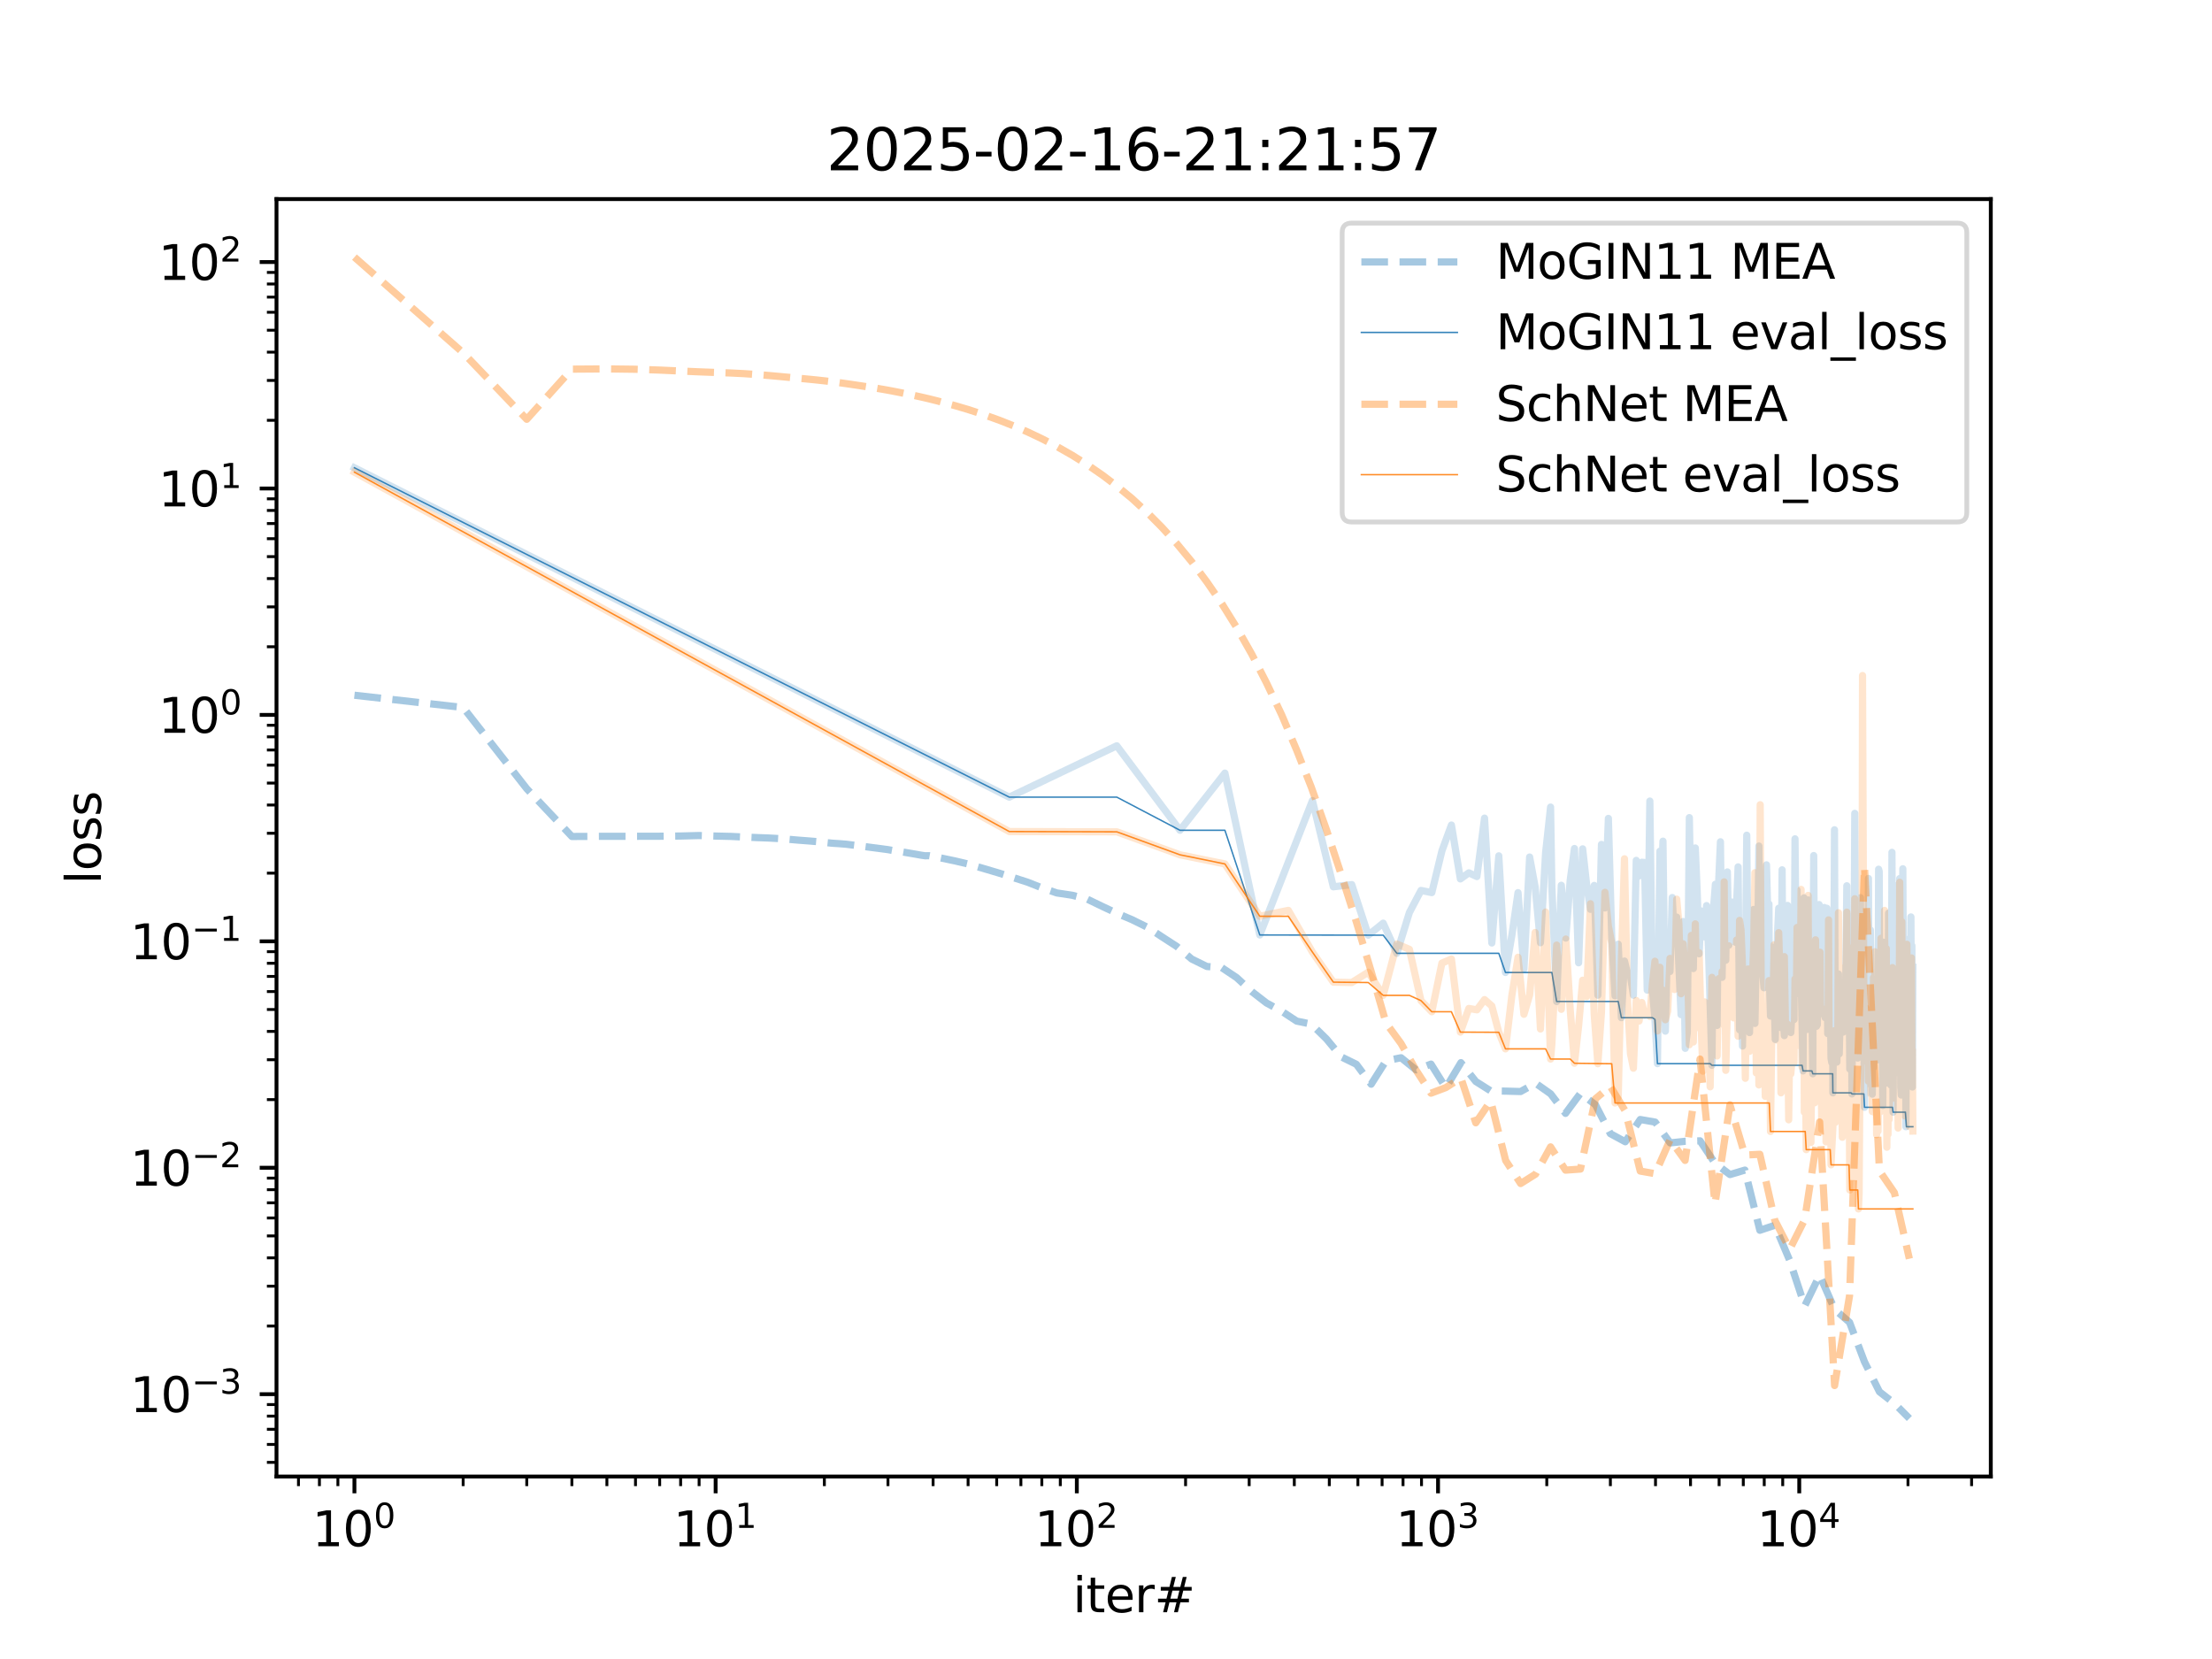<?xml version="1.0" encoding="utf-8" standalone="no"?>
<!DOCTYPE svg PUBLIC "-//W3C//DTD SVG 1.1//EN"
  "http://www.w3.org/Graphics/SVG/1.1/DTD/svg11.dtd">
<svg xmlns:xlink="http://www.w3.org/1999/xlink" width="460.8pt" height="345.6pt" viewBox="0 0 460.8 345.6" xmlns="http://www.w3.org/2000/svg" version="1.1">
 <defs>
  <style type="text/css">*{stroke-linejoin: round; stroke-linecap: butt}</style>
 </defs>
 <g id="figure_1">
  <g id="patch_1">
   <path d="M 0 345.6 
L 460.8 345.6 
L 460.8 0 
L 0 0 
z
" style="fill: #ffffff"/>
  </g>
  <g id="axes_1">
   <g id="patch_2">
    <path d="M 57.6 307.584 
L 414.72 307.584 
L 414.72 41.472 
L 57.6 41.472 
z
" style="fill: #ffffff"/>
   </g>
   <g id="matplotlib.axis_1">
    <g id="xtick_1">
     <g id="line2d_1">
      <defs>
       <path id="m70e8ec99bb" d="M 0 0 
L 0 3.5 
" style="stroke: #000000; stroke-width: 0.8"/>
      </defs>
      <g>
       <use xlink:href="#m70e8ec99bb" x="73.833" y="307.584" style="stroke: #000000; stroke-width: 0.8"/>
      </g>
     </g>
     <g id="text_1">
      <!-- $\mathdefault{10^{0}}$ -->
      <g transform="translate(65.033 322.182) scale(0.1 -0.1)">
       <defs>
        <path id="DejaVuSans-31" d="M 794 531 
L 1825 531 
L 1825 4091 
L 703 3866 
L 703 4441 
L 1819 4666 
L 2450 4666 
L 2450 531 
L 3481 531 
L 3481 0 
L 794 0 
L 794 531 
z
" transform="scale(0.016)"/>
        <path id="DejaVuSans-30" d="M 2034 4250 
Q 1547 4250 1301 3770 
Q 1056 3291 1056 2328 
Q 1056 1369 1301 889 
Q 1547 409 2034 409 
Q 2525 409 2770 889 
Q 3016 1369 3016 2328 
Q 3016 3291 2770 3770 
Q 2525 4250 2034 4250 
z
M 2034 4750 
Q 2819 4750 3233 4129 
Q 3647 3509 3647 2328 
Q 3647 1150 3233 529 
Q 2819 -91 2034 -91 
Q 1250 -91 836 529 
Q 422 1150 422 2328 
Q 422 3509 836 4129 
Q 1250 4750 2034 4750 
z
" transform="scale(0.016)"/>
       </defs>
       <use xlink:href="#DejaVuSans-31" transform="translate(0 0.766)"/>
       <use xlink:href="#DejaVuSans-30" transform="translate(63.623 0.766)"/>
       <use xlink:href="#DejaVuSans-30" transform="translate(128.203 39.047) scale(0.7)"/>
      </g>
     </g>
    </g>
    <g id="xtick_2">
     <g id="line2d_2">
      <g>
       <use xlink:href="#m70e8ec99bb" x="149.079" y="307.584" style="stroke: #000000; stroke-width: 0.8"/>
      </g>
     </g>
     <g id="text_2">
      <!-- $\mathdefault{10^{1}}$ -->
      <g transform="translate(140.279 322.182) scale(0.1 -0.1)">
       <use xlink:href="#DejaVuSans-31" transform="translate(0 0.684)"/>
       <use xlink:href="#DejaVuSans-30" transform="translate(63.623 0.684)"/>
       <use xlink:href="#DejaVuSans-31" transform="translate(128.203 38.966) scale(0.7)"/>
      </g>
     </g>
    </g>
    <g id="xtick_3">
     <g id="line2d_3">
      <g>
       <use xlink:href="#m70e8ec99bb" x="224.324" y="307.584" style="stroke: #000000; stroke-width: 0.8"/>
      </g>
     </g>
     <g id="text_3">
      <!-- $\mathdefault{10^{2}}$ -->
      <g transform="translate(215.524 322.182) scale(0.1 -0.1)">
       <defs>
        <path id="DejaVuSans-32" d="M 1228 531 
L 3431 531 
L 3431 0 
L 469 0 
L 469 531 
Q 828 903 1448 1529 
Q 2069 2156 2228 2338 
Q 2531 2678 2651 2914 
Q 2772 3150 2772 3378 
Q 2772 3750 2511 3984 
Q 2250 4219 1831 4219 
Q 1534 4219 1204 4116 
Q 875 4013 500 3803 
L 500 4441 
Q 881 4594 1212 4672 
Q 1544 4750 1819 4750 
Q 2544 4750 2975 4387 
Q 3406 4025 3406 3419 
Q 3406 3131 3298 2873 
Q 3191 2616 2906 2266 
Q 2828 2175 2409 1742 
Q 1991 1309 1228 531 
z
" transform="scale(0.016)"/>
       </defs>
       <use xlink:href="#DejaVuSans-31" transform="translate(0 0.766)"/>
       <use xlink:href="#DejaVuSans-30" transform="translate(63.623 0.766)"/>
       <use xlink:href="#DejaVuSans-32" transform="translate(128.203 39.047) scale(0.7)"/>
      </g>
     </g>
    </g>
    <g id="xtick_4">
     <g id="line2d_4">
      <g>
       <use xlink:href="#m70e8ec99bb" x="299.57" y="307.584" style="stroke: #000000; stroke-width: 0.8"/>
      </g>
     </g>
     <g id="text_4">
      <!-- $\mathdefault{10^{3}}$ -->
      <g transform="translate(290.77 322.182) scale(0.1 -0.1)">
       <defs>
        <path id="DejaVuSans-33" d="M 2597 2516 
Q 3050 2419 3304 2112 
Q 3559 1806 3559 1356 
Q 3559 666 3084 287 
Q 2609 -91 1734 -91 
Q 1441 -91 1130 -33 
Q 819 25 488 141 
L 488 750 
Q 750 597 1062 519 
Q 1375 441 1716 441 
Q 2309 441 2620 675 
Q 2931 909 2931 1356 
Q 2931 1769 2642 2001 
Q 2353 2234 1838 2234 
L 1294 2234 
L 1294 2753 
L 1863 2753 
Q 2328 2753 2575 2939 
Q 2822 3125 2822 3475 
Q 2822 3834 2567 4026 
Q 2313 4219 1838 4219 
Q 1578 4219 1281 4162 
Q 984 4106 628 3988 
L 628 4550 
Q 988 4650 1302 4700 
Q 1616 4750 1894 4750 
Q 2613 4750 3031 4423 
Q 3450 4097 3450 3541 
Q 3450 3153 3228 2886 
Q 3006 2619 2597 2516 
z
" transform="scale(0.016)"/>
       </defs>
       <use xlink:href="#DejaVuSans-31" transform="translate(0 0.766)"/>
       <use xlink:href="#DejaVuSans-30" transform="translate(63.623 0.766)"/>
       <use xlink:href="#DejaVuSans-33" transform="translate(128.203 39.047) scale(0.7)"/>
      </g>
     </g>
    </g>
    <g id="xtick_5">
     <g id="line2d_5">
      <g>
       <use xlink:href="#m70e8ec99bb" x="374.816" y="307.584" style="stroke: #000000; stroke-width: 0.8"/>
      </g>
     </g>
     <g id="text_5">
      <!-- $\mathdefault{10^{4}}$ -->
      <g transform="translate(366.016 322.182) scale(0.1 -0.1)">
       <defs>
        <path id="DejaVuSans-34" d="M 2419 4116 
L 825 1625 
L 2419 1625 
L 2419 4116 
z
M 2253 4666 
L 3047 4666 
L 3047 1625 
L 3713 1625 
L 3713 1100 
L 3047 1100 
L 3047 0 
L 2419 0 
L 2419 1100 
L 313 1100 
L 313 1709 
L 2253 4666 
z
" transform="scale(0.016)"/>
       </defs>
       <use xlink:href="#DejaVuSans-31" transform="translate(0 0.684)"/>
       <use xlink:href="#DejaVuSans-30" transform="translate(63.623 0.684)"/>
       <use xlink:href="#DejaVuSans-34" transform="translate(128.203 38.966) scale(0.7)"/>
      </g>
     </g>
    </g>
    <g id="xtick_6">
     <g id="line2d_6">
      <defs>
       <path id="mfda859fcdf" d="M 0 0 
L 0 2 
" style="stroke: #000000; stroke-width: 0.6"/>
      </defs>
      <g>
       <use xlink:href="#mfda859fcdf" x="62.177" y="307.584" style="stroke: #000000; stroke-width: 0.6"/>
      </g>
     </g>
    </g>
    <g id="xtick_7">
     <g id="line2d_7">
      <g>
       <use xlink:href="#mfda859fcdf" x="66.541" y="307.584" style="stroke: #000000; stroke-width: 0.6"/>
      </g>
     </g>
    </g>
    <g id="xtick_8">
     <g id="line2d_8">
      <g>
       <use xlink:href="#mfda859fcdf" x="70.39" y="307.584" style="stroke: #000000; stroke-width: 0.6"/>
      </g>
     </g>
    </g>
    <g id="xtick_9">
     <g id="line2d_9">
      <g>
       <use xlink:href="#mfda859fcdf" x="96.484" y="307.584" style="stroke: #000000; stroke-width: 0.6"/>
      </g>
     </g>
    </g>
    <g id="xtick_10">
     <g id="line2d_10">
      <g>
       <use xlink:href="#mfda859fcdf" x="109.734" y="307.584" style="stroke: #000000; stroke-width: 0.6"/>
      </g>
     </g>
    </g>
    <g id="xtick_11">
     <g id="line2d_11">
      <g>
       <use xlink:href="#mfda859fcdf" x="119.135" y="307.584" style="stroke: #000000; stroke-width: 0.6"/>
      </g>
     </g>
    </g>
    <g id="xtick_12">
     <g id="line2d_12">
      <g>
       <use xlink:href="#mfda859fcdf" x="126.427" y="307.584" style="stroke: #000000; stroke-width: 0.6"/>
      </g>
     </g>
    </g>
    <g id="xtick_13">
     <g id="line2d_13">
      <g>
       <use xlink:href="#mfda859fcdf" x="132.385" y="307.584" style="stroke: #000000; stroke-width: 0.6"/>
      </g>
     </g>
    </g>
    <g id="xtick_14">
     <g id="line2d_14">
      <g>
       <use xlink:href="#mfda859fcdf" x="137.423" y="307.584" style="stroke: #000000; stroke-width: 0.6"/>
      </g>
     </g>
    </g>
    <g id="xtick_15">
     <g id="line2d_15">
      <g>
       <use xlink:href="#mfda859fcdf" x="141.787" y="307.584" style="stroke: #000000; stroke-width: 0.6"/>
      </g>
     </g>
    </g>
    <g id="xtick_16">
     <g id="line2d_16">
      <g>
       <use xlink:href="#mfda859fcdf" x="145.636" y="307.584" style="stroke: #000000; stroke-width: 0.6"/>
      </g>
     </g>
    </g>
    <g id="xtick_17">
     <g id="line2d_17">
      <g>
       <use xlink:href="#mfda859fcdf" x="171.73" y="307.584" style="stroke: #000000; stroke-width: 0.6"/>
      </g>
     </g>
    </g>
    <g id="xtick_18">
     <g id="line2d_18">
      <g>
       <use xlink:href="#mfda859fcdf" x="184.98" y="307.584" style="stroke: #000000; stroke-width: 0.6"/>
      </g>
     </g>
    </g>
    <g id="xtick_19">
     <g id="line2d_19">
      <g>
       <use xlink:href="#mfda859fcdf" x="194.381" y="307.584" style="stroke: #000000; stroke-width: 0.6"/>
      </g>
     </g>
    </g>
    <g id="xtick_20">
     <g id="line2d_20">
      <g>
       <use xlink:href="#mfda859fcdf" x="201.673" y="307.584" style="stroke: #000000; stroke-width: 0.6"/>
      </g>
     </g>
    </g>
    <g id="xtick_21">
     <g id="line2d_21">
      <g>
       <use xlink:href="#mfda859fcdf" x="207.631" y="307.584" style="stroke: #000000; stroke-width: 0.6"/>
      </g>
     </g>
    </g>
    <g id="xtick_22">
     <g id="line2d_22">
      <g>
       <use xlink:href="#mfda859fcdf" x="212.669" y="307.584" style="stroke: #000000; stroke-width: 0.6"/>
      </g>
     </g>
    </g>
    <g id="xtick_23">
     <g id="line2d_23">
      <g>
       <use xlink:href="#mfda859fcdf" x="217.032" y="307.584" style="stroke: #000000; stroke-width: 0.6"/>
      </g>
     </g>
    </g>
    <g id="xtick_24">
     <g id="line2d_24">
      <g>
       <use xlink:href="#mfda859fcdf" x="220.881" y="307.584" style="stroke: #000000; stroke-width: 0.6"/>
      </g>
     </g>
    </g>
    <g id="xtick_25">
     <g id="line2d_25">
      <g>
       <use xlink:href="#mfda859fcdf" x="246.976" y="307.584" style="stroke: #000000; stroke-width: 0.6"/>
      </g>
     </g>
    </g>
    <g id="xtick_26">
     <g id="line2d_26">
      <g>
       <use xlink:href="#mfda859fcdf" x="260.226" y="307.584" style="stroke: #000000; stroke-width: 0.6"/>
      </g>
     </g>
    </g>
    <g id="xtick_27">
     <g id="line2d_27">
      <g>
       <use xlink:href="#mfda859fcdf" x="269.627" y="307.584" style="stroke: #000000; stroke-width: 0.6"/>
      </g>
     </g>
    </g>
    <g id="xtick_28">
     <g id="line2d_28">
      <g>
       <use xlink:href="#mfda859fcdf" x="276.919" y="307.584" style="stroke: #000000; stroke-width: 0.6"/>
      </g>
     </g>
    </g>
    <g id="xtick_29">
     <g id="line2d_29">
      <g>
       <use xlink:href="#mfda859fcdf" x="282.877" y="307.584" style="stroke: #000000; stroke-width: 0.6"/>
      </g>
     </g>
    </g>
    <g id="xtick_30">
     <g id="line2d_30">
      <g>
       <use xlink:href="#mfda859fcdf" x="287.915" y="307.584" style="stroke: #000000; stroke-width: 0.6"/>
      </g>
     </g>
    </g>
    <g id="xtick_31">
     <g id="line2d_31">
      <g>
       <use xlink:href="#mfda859fcdf" x="292.278" y="307.584" style="stroke: #000000; stroke-width: 0.6"/>
      </g>
     </g>
    </g>
    <g id="xtick_32">
     <g id="line2d_32">
      <g>
       <use xlink:href="#mfda859fcdf" x="296.127" y="307.584" style="stroke: #000000; stroke-width: 0.6"/>
      </g>
     </g>
    </g>
    <g id="xtick_33">
     <g id="line2d_33">
      <g>
       <use xlink:href="#mfda859fcdf" x="322.222" y="307.584" style="stroke: #000000; stroke-width: 0.6"/>
      </g>
     </g>
    </g>
    <g id="xtick_34">
     <g id="line2d_34">
      <g>
       <use xlink:href="#mfda859fcdf" x="335.472" y="307.584" style="stroke: #000000; stroke-width: 0.6"/>
      </g>
     </g>
    </g>
    <g id="xtick_35">
     <g id="line2d_35">
      <g>
       <use xlink:href="#mfda859fcdf" x="344.873" y="307.584" style="stroke: #000000; stroke-width: 0.6"/>
      </g>
     </g>
    </g>
    <g id="xtick_36">
     <g id="line2d_36">
      <g>
       <use xlink:href="#mfda859fcdf" x="352.165" y="307.584" style="stroke: #000000; stroke-width: 0.6"/>
      </g>
     </g>
    </g>
    <g id="xtick_37">
     <g id="line2d_37">
      <g>
       <use xlink:href="#mfda859fcdf" x="358.123" y="307.584" style="stroke: #000000; stroke-width: 0.6"/>
      </g>
     </g>
    </g>
    <g id="xtick_38">
     <g id="line2d_38">
      <g>
       <use xlink:href="#mfda859fcdf" x="363.16" y="307.584" style="stroke: #000000; stroke-width: 0.6"/>
      </g>
     </g>
    </g>
    <g id="xtick_39">
     <g id="line2d_39">
      <g>
       <use xlink:href="#mfda859fcdf" x="367.524" y="307.584" style="stroke: #000000; stroke-width: 0.6"/>
      </g>
     </g>
    </g>
    <g id="xtick_40">
     <g id="line2d_40">
      <g>
       <use xlink:href="#mfda859fcdf" x="371.373" y="307.584" style="stroke: #000000; stroke-width: 0.6"/>
      </g>
     </g>
    </g>
    <g id="xtick_41">
     <g id="line2d_41">
      <g>
       <use xlink:href="#mfda859fcdf" x="397.467" y="307.584" style="stroke: #000000; stroke-width: 0.6"/>
      </g>
     </g>
    </g>
    <g id="xtick_42">
     <g id="line2d_42">
      <g>
       <use xlink:href="#mfda859fcdf" x="410.718" y="307.584" style="stroke: #000000; stroke-width: 0.6"/>
      </g>
     </g>
    </g>
    <g id="text_6">
     <!-- iter# -->
     <g transform="translate(223.489 335.861) scale(0.1 -0.1)">
      <defs>
       <path id="DejaVuSans-69" d="M 603 3500 
L 1178 3500 
L 1178 0 
L 603 0 
L 603 3500 
z
M 603 4863 
L 1178 4863 
L 1178 4134 
L 603 4134 
L 603 4863 
z
" transform="scale(0.016)"/>
       <path id="DejaVuSans-74" d="M 1172 4494 
L 1172 3500 
L 2356 3500 
L 2356 3053 
L 1172 3053 
L 1172 1153 
Q 1172 725 1289 603 
Q 1406 481 1766 481 
L 2356 481 
L 2356 0 
L 1766 0 
Q 1100 0 847 248 
Q 594 497 594 1153 
L 594 3053 
L 172 3053 
L 172 3500 
L 594 3500 
L 594 4494 
L 1172 4494 
z
" transform="scale(0.016)"/>
       <path id="DejaVuSans-65" d="M 3597 1894 
L 3597 1613 
L 953 1613 
Q 991 1019 1311 708 
Q 1631 397 2203 397 
Q 2534 397 2845 478 
Q 3156 559 3463 722 
L 3463 178 
Q 3153 47 2828 -22 
Q 2503 -91 2169 -91 
Q 1331 -91 842 396 
Q 353 884 353 1716 
Q 353 2575 817 3079 
Q 1281 3584 2069 3584 
Q 2775 3584 3186 3129 
Q 3597 2675 3597 1894 
z
M 3022 2063 
Q 3016 2534 2758 2815 
Q 2500 3097 2075 3097 
Q 1594 3097 1305 2825 
Q 1016 2553 972 2059 
L 3022 2063 
z
" transform="scale(0.016)"/>
       <path id="DejaVuSans-72" d="M 2631 2963 
Q 2534 3019 2420 3045 
Q 2306 3072 2169 3072 
Q 1681 3072 1420 2755 
Q 1159 2438 1159 1844 
L 1159 0 
L 581 0 
L 581 3500 
L 1159 3500 
L 1159 2956 
Q 1341 3275 1631 3429 
Q 1922 3584 2338 3584 
Q 2397 3584 2469 3576 
Q 2541 3569 2628 3553 
L 2631 2963 
z
" transform="scale(0.016)"/>
       <path id="DejaVuSans-23" d="M 3272 2816 
L 2363 2816 
L 2100 1772 
L 3016 1772 
L 3272 2816 
z
M 2803 4594 
L 2478 3297 
L 3391 3297 
L 3719 4594 
L 4219 4594 
L 3897 3297 
L 4872 3297 
L 4872 2816 
L 3775 2816 
L 3519 1772 
L 4513 1772 
L 4513 1294 
L 3397 1294 
L 3072 0 
L 2572 0 
L 2894 1294 
L 1978 1294 
L 1656 0 
L 1153 0 
L 1478 1294 
L 494 1294 
L 494 1772 
L 1594 1772 
L 1856 2816 
L 850 2816 
L 850 3297 
L 1978 3297 
L 2297 4594 
L 2803 4594 
z
" transform="scale(0.016)"/>
      </defs>
      <use xlink:href="#DejaVuSans-69"/>
      <use xlink:href="#DejaVuSans-74" x="27.783"/>
      <use xlink:href="#DejaVuSans-65" x="66.992"/>
      <use xlink:href="#DejaVuSans-72" x="128.516"/>
      <use xlink:href="#DejaVuSans-23" x="169.629"/>
     </g>
    </g>
   </g>
   <g id="matplotlib.axis_2">
    <g id="ytick_1">
     <g id="line2d_43">
      <defs>
       <path id="m1c3f520c9e" d="M 0 0 
L -3.5 0 
" style="stroke: #000000; stroke-width: 0.8"/>
      </defs>
      <g>
       <use xlink:href="#m1c3f520c9e" x="57.6" y="290.435" style="stroke: #000000; stroke-width: 0.8"/>
      </g>
     </g>
     <g id="text_7">
      <!-- $\mathdefault{10^{-3}}$ -->
      <g transform="translate(27.1 294.234) scale(0.1 -0.1)">
       <defs>
        <path id="DejaVuSans-2212" d="M 678 2272 
L 4684 2272 
L 4684 1741 
L 678 1741 
L 678 2272 
z
" transform="scale(0.016)"/>
       </defs>
       <use xlink:href="#DejaVuSans-31" transform="translate(0 0.766)"/>
       <use xlink:href="#DejaVuSans-30" transform="translate(63.623 0.766)"/>
       <use xlink:href="#DejaVuSans-2212" transform="translate(128.203 39.047) scale(0.7)"/>
       <use xlink:href="#DejaVuSans-33" transform="translate(186.855 39.047) scale(0.7)"/>
      </g>
     </g>
    </g>
    <g id="ytick_2">
     <g id="line2d_44">
      <g>
       <use xlink:href="#m1c3f520c9e" x="57.6" y="243.266" style="stroke: #000000; stroke-width: 0.8"/>
      </g>
     </g>
     <g id="text_8">
      <!-- $\mathdefault{10^{-2}}$ -->
      <g transform="translate(27.1 247.065) scale(0.1 -0.1)">
       <use xlink:href="#DejaVuSans-31" transform="translate(0 0.766)"/>
       <use xlink:href="#DejaVuSans-30" transform="translate(63.623 0.766)"/>
       <use xlink:href="#DejaVuSans-2212" transform="translate(128.203 39.047) scale(0.7)"/>
       <use xlink:href="#DejaVuSans-32" transform="translate(186.855 39.047) scale(0.7)"/>
      </g>
     </g>
    </g>
    <g id="ytick_3">
     <g id="line2d_45">
      <g>
       <use xlink:href="#m1c3f520c9e" x="57.6" y="196.096" style="stroke: #000000; stroke-width: 0.8"/>
      </g>
     </g>
     <g id="text_9">
      <!-- $\mathdefault{10^{-1}}$ -->
      <g transform="translate(27.1 199.896) scale(0.1 -0.1)">
       <use xlink:href="#DejaVuSans-31" transform="translate(0 0.684)"/>
       <use xlink:href="#DejaVuSans-30" transform="translate(63.623 0.684)"/>
       <use xlink:href="#DejaVuSans-2212" transform="translate(128.203 38.966) scale(0.7)"/>
       <use xlink:href="#DejaVuSans-31" transform="translate(186.855 38.966) scale(0.7)"/>
      </g>
     </g>
    </g>
    <g id="ytick_4">
     <g id="line2d_46">
      <g>
       <use xlink:href="#m1c3f520c9e" x="57.6" y="148.927" style="stroke: #000000; stroke-width: 0.8"/>
      </g>
     </g>
     <g id="text_10">
      <!-- $\mathdefault{10^{0}}$ -->
      <g transform="translate(33 152.726) scale(0.1 -0.1)">
       <use xlink:href="#DejaVuSans-31" transform="translate(0 0.766)"/>
       <use xlink:href="#DejaVuSans-30" transform="translate(63.623 0.766)"/>
       <use xlink:href="#DejaVuSans-30" transform="translate(128.203 39.047) scale(0.7)"/>
      </g>
     </g>
    </g>
    <g id="ytick_5">
     <g id="line2d_47">
      <g>
       <use xlink:href="#m1c3f520c9e" x="57.6" y="101.758" style="stroke: #000000; stroke-width: 0.8"/>
      </g>
     </g>
     <g id="text_11">
      <!-- $\mathdefault{10^{1}}$ -->
      <g transform="translate(33 105.557) scale(0.1 -0.1)">
       <use xlink:href="#DejaVuSans-31" transform="translate(0 0.684)"/>
       <use xlink:href="#DejaVuSans-30" transform="translate(63.623 0.684)"/>
       <use xlink:href="#DejaVuSans-31" transform="translate(128.203 38.966) scale(0.7)"/>
      </g>
     </g>
    </g>
    <g id="ytick_6">
     <g id="line2d_48">
      <g>
       <use xlink:href="#m1c3f520c9e" x="57.6" y="54.588" style="stroke: #000000; stroke-width: 0.8"/>
      </g>
     </g>
     <g id="text_12">
      <!-- $\mathdefault{10^{2}}$ -->
      <g transform="translate(33 58.388) scale(0.1 -0.1)">
       <use xlink:href="#DejaVuSans-31" transform="translate(0 0.766)"/>
       <use xlink:href="#DejaVuSans-30" transform="translate(63.623 0.766)"/>
       <use xlink:href="#DejaVuSans-32" transform="translate(128.203 39.047) scale(0.7)"/>
      </g>
     </g>
    </g>
    <g id="ytick_7">
     <g id="line2d_49">
      <defs>
       <path id="me487b7ffe8" d="M 0 0 
L -2 0 
" style="stroke: #000000; stroke-width: 0.6"/>
      </defs>
      <g>
       <use xlink:href="#me487b7ffe8" x="57.6" y="304.634" style="stroke: #000000; stroke-width: 0.6"/>
      </g>
     </g>
    </g>
    <g id="ytick_8">
     <g id="line2d_50">
      <g>
       <use xlink:href="#me487b7ffe8" x="57.6" y="300.899" style="stroke: #000000; stroke-width: 0.6"/>
      </g>
     </g>
    </g>
    <g id="ytick_9">
     <g id="line2d_51">
      <g>
       <use xlink:href="#me487b7ffe8" x="57.6" y="297.742" style="stroke: #000000; stroke-width: 0.6"/>
      </g>
     </g>
    </g>
    <g id="ytick_10">
     <g id="line2d_52">
      <g>
       <use xlink:href="#me487b7ffe8" x="57.6" y="295.006" style="stroke: #000000; stroke-width: 0.6"/>
      </g>
     </g>
    </g>
    <g id="ytick_11">
     <g id="line2d_53">
      <g>
       <use xlink:href="#me487b7ffe8" x="57.6" y="292.593" style="stroke: #000000; stroke-width: 0.6"/>
      </g>
     </g>
    </g>
    <g id="ytick_12">
     <g id="line2d_54">
      <g>
       <use xlink:href="#me487b7ffe8" x="57.6" y="276.236" style="stroke: #000000; stroke-width: 0.6"/>
      </g>
     </g>
    </g>
    <g id="ytick_13">
     <g id="line2d_55">
      <g>
       <use xlink:href="#me487b7ffe8" x="57.6" y="267.93" style="stroke: #000000; stroke-width: 0.6"/>
      </g>
     </g>
    </g>
    <g id="ytick_14">
     <g id="line2d_56">
      <g>
       <use xlink:href="#me487b7ffe8" x="57.6" y="262.036" style="stroke: #000000; stroke-width: 0.6"/>
      </g>
     </g>
    </g>
    <g id="ytick_15">
     <g id="line2d_57">
      <g>
       <use xlink:href="#me487b7ffe8" x="57.6" y="257.465" style="stroke: #000000; stroke-width: 0.6"/>
      </g>
     </g>
    </g>
    <g id="ytick_16">
     <g id="line2d_58">
      <g>
       <use xlink:href="#me487b7ffe8" x="57.6" y="253.73" style="stroke: #000000; stroke-width: 0.6"/>
      </g>
     </g>
    </g>
    <g id="ytick_17">
     <g id="line2d_59">
      <g>
       <use xlink:href="#me487b7ffe8" x="57.6" y="250.572" style="stroke: #000000; stroke-width: 0.6"/>
      </g>
     </g>
    </g>
    <g id="ytick_18">
     <g id="line2d_60">
      <g>
       <use xlink:href="#me487b7ffe8" x="57.6" y="247.837" style="stroke: #000000; stroke-width: 0.6"/>
      </g>
     </g>
    </g>
    <g id="ytick_19">
     <g id="line2d_61">
      <g>
       <use xlink:href="#me487b7ffe8" x="57.6" y="245.424" style="stroke: #000000; stroke-width: 0.6"/>
      </g>
     </g>
    </g>
    <g id="ytick_20">
     <g id="line2d_62">
      <g>
       <use xlink:href="#me487b7ffe8" x="57.6" y="229.066" style="stroke: #000000; stroke-width: 0.6"/>
      </g>
     </g>
    </g>
    <g id="ytick_21">
     <g id="line2d_63">
      <g>
       <use xlink:href="#me487b7ffe8" x="57.6" y="220.76" style="stroke: #000000; stroke-width: 0.6"/>
      </g>
     </g>
    </g>
    <g id="ytick_22">
     <g id="line2d_64">
      <g>
       <use xlink:href="#me487b7ffe8" x="57.6" y="214.867" style="stroke: #000000; stroke-width: 0.6"/>
      </g>
     </g>
    </g>
    <g id="ytick_23">
     <g id="line2d_65">
      <g>
       <use xlink:href="#me487b7ffe8" x="57.6" y="210.296" style="stroke: #000000; stroke-width: 0.6"/>
      </g>
     </g>
    </g>
    <g id="ytick_24">
     <g id="line2d_66">
      <g>
       <use xlink:href="#me487b7ffe8" x="57.6" y="206.561" style="stroke: #000000; stroke-width: 0.6"/>
      </g>
     </g>
    </g>
    <g id="ytick_25">
     <g id="line2d_67">
      <g>
       <use xlink:href="#me487b7ffe8" x="57.6" y="203.403" style="stroke: #000000; stroke-width: 0.6"/>
      </g>
     </g>
    </g>
    <g id="ytick_26">
     <g id="line2d_68">
      <g>
       <use xlink:href="#me487b7ffe8" x="57.6" y="200.668" style="stroke: #000000; stroke-width: 0.6"/>
      </g>
     </g>
    </g>
    <g id="ytick_27">
     <g id="line2d_69">
      <g>
       <use xlink:href="#me487b7ffe8" x="57.6" y="198.255" style="stroke: #000000; stroke-width: 0.6"/>
      </g>
     </g>
    </g>
    <g id="ytick_28">
     <g id="line2d_70">
      <g>
       <use xlink:href="#me487b7ffe8" x="57.6" y="181.897" style="stroke: #000000; stroke-width: 0.6"/>
      </g>
     </g>
    </g>
    <g id="ytick_29">
     <g id="line2d_71">
      <g>
       <use xlink:href="#me487b7ffe8" x="57.6" y="173.591" style="stroke: #000000; stroke-width: 0.6"/>
      </g>
     </g>
    </g>
    <g id="ytick_30">
     <g id="line2d_72">
      <g>
       <use xlink:href="#me487b7ffe8" x="57.6" y="167.698" style="stroke: #000000; stroke-width: 0.6"/>
      </g>
     </g>
    </g>
    <g id="ytick_31">
     <g id="line2d_73">
      <g>
       <use xlink:href="#me487b7ffe8" x="57.6" y="163.126" style="stroke: #000000; stroke-width: 0.6"/>
      </g>
     </g>
    </g>
    <g id="ytick_32">
     <g id="line2d_74">
      <g>
       <use xlink:href="#me487b7ffe8" x="57.6" y="159.391" style="stroke: #000000; stroke-width: 0.6"/>
      </g>
     </g>
    </g>
    <g id="ytick_33">
     <g id="line2d_75">
      <g>
       <use xlink:href="#me487b7ffe8" x="57.6" y="156.234" style="stroke: #000000; stroke-width: 0.6"/>
      </g>
     </g>
    </g>
    <g id="ytick_34">
     <g id="line2d_76">
      <g>
       <use xlink:href="#me487b7ffe8" x="57.6" y="153.498" style="stroke: #000000; stroke-width: 0.6"/>
      </g>
     </g>
    </g>
    <g id="ytick_35">
     <g id="line2d_77">
      <g>
       <use xlink:href="#me487b7ffe8" x="57.6" y="151.085" style="stroke: #000000; stroke-width: 0.6"/>
      </g>
     </g>
    </g>
    <g id="ytick_36">
     <g id="line2d_78">
      <g>
       <use xlink:href="#me487b7ffe8" x="57.6" y="134.728" style="stroke: #000000; stroke-width: 0.6"/>
      </g>
     </g>
    </g>
    <g id="ytick_37">
     <g id="line2d_79">
      <g>
       <use xlink:href="#me487b7ffe8" x="57.6" y="126.421" style="stroke: #000000; stroke-width: 0.6"/>
      </g>
     </g>
    </g>
    <g id="ytick_38">
     <g id="line2d_80">
      <g>
       <use xlink:href="#me487b7ffe8" x="57.6" y="120.528" style="stroke: #000000; stroke-width: 0.6"/>
      </g>
     </g>
    </g>
    <g id="ytick_39">
     <g id="line2d_81">
      <g>
       <use xlink:href="#me487b7ffe8" x="57.6" y="115.957" style="stroke: #000000; stroke-width: 0.6"/>
      </g>
     </g>
    </g>
    <g id="ytick_40">
     <g id="line2d_82">
      <g>
       <use xlink:href="#me487b7ffe8" x="57.6" y="112.222" style="stroke: #000000; stroke-width: 0.6"/>
      </g>
     </g>
    </g>
    <g id="ytick_41">
     <g id="line2d_83">
      <g>
       <use xlink:href="#me487b7ffe8" x="57.6" y="109.064" style="stroke: #000000; stroke-width: 0.6"/>
      </g>
     </g>
    </g>
    <g id="ytick_42">
     <g id="line2d_84">
      <g>
       <use xlink:href="#me487b7ffe8" x="57.6" y="106.329" style="stroke: #000000; stroke-width: 0.6"/>
      </g>
     </g>
    </g>
    <g id="ytick_43">
     <g id="line2d_85">
      <g>
       <use xlink:href="#me487b7ffe8" x="57.6" y="103.916" style="stroke: #000000; stroke-width: 0.6"/>
      </g>
     </g>
    </g>
    <g id="ytick_44">
     <g id="line2d_86">
      <g>
       <use xlink:href="#me487b7ffe8" x="57.6" y="87.558" style="stroke: #000000; stroke-width: 0.6"/>
      </g>
     </g>
    </g>
    <g id="ytick_45">
     <g id="line2d_87">
      <g>
       <use xlink:href="#me487b7ffe8" x="57.6" y="79.252" style="stroke: #000000; stroke-width: 0.6"/>
      </g>
     </g>
    </g>
    <g id="ytick_46">
     <g id="line2d_88">
      <g>
       <use xlink:href="#me487b7ffe8" x="57.6" y="73.359" style="stroke: #000000; stroke-width: 0.6"/>
      </g>
     </g>
    </g>
    <g id="ytick_47">
     <g id="line2d_89">
      <g>
       <use xlink:href="#me487b7ffe8" x="57.6" y="68.788" style="stroke: #000000; stroke-width: 0.6"/>
      </g>
     </g>
    </g>
    <g id="ytick_48">
     <g id="line2d_90">
      <g>
       <use xlink:href="#me487b7ffe8" x="57.6" y="65.053" style="stroke: #000000; stroke-width: 0.6"/>
      </g>
     </g>
    </g>
    <g id="ytick_49">
     <g id="line2d_91">
      <g>
       <use xlink:href="#me487b7ffe8" x="57.6" y="61.895" style="stroke: #000000; stroke-width: 0.6"/>
      </g>
     </g>
    </g>
    <g id="ytick_50">
     <g id="line2d_92">
      <g>
       <use xlink:href="#me487b7ffe8" x="57.6" y="59.159" style="stroke: #000000; stroke-width: 0.6"/>
      </g>
     </g>
    </g>
    <g id="ytick_51">
     <g id="line2d_93">
      <g>
       <use xlink:href="#me487b7ffe8" x="57.6" y="56.747" style="stroke: #000000; stroke-width: 0.6"/>
      </g>
     </g>
    </g>
    <g id="text_13">
     <!-- loss -->
     <g transform="translate(21.02 184.186) rotate(-90) scale(0.1 -0.1)">
      <defs>
       <path id="DejaVuSans-6c" d="M 603 4863 
L 1178 4863 
L 1178 0 
L 603 0 
L 603 4863 
z
" transform="scale(0.016)"/>
       <path id="DejaVuSans-6f" d="M 1959 3097 
Q 1497 3097 1228 2736 
Q 959 2375 959 1747 
Q 959 1119 1226 758 
Q 1494 397 1959 397 
Q 2419 397 2687 759 
Q 2956 1122 2956 1747 
Q 2956 2369 2687 2733 
Q 2419 3097 1959 3097 
z
M 1959 3584 
Q 2709 3584 3137 3096 
Q 3566 2609 3566 1747 
Q 3566 888 3137 398 
Q 2709 -91 1959 -91 
Q 1206 -91 779 398 
Q 353 888 353 1747 
Q 353 2609 779 3096 
Q 1206 3584 1959 3584 
z
" transform="scale(0.016)"/>
       <path id="DejaVuSans-73" d="M 2834 3397 
L 2834 2853 
Q 2591 2978 2328 3040 
Q 2066 3103 1784 3103 
Q 1356 3103 1142 2972 
Q 928 2841 928 2578 
Q 928 2378 1081 2264 
Q 1234 2150 1697 2047 
L 1894 2003 
Q 2506 1872 2764 1633 
Q 3022 1394 3022 966 
Q 3022 478 2636 193 
Q 2250 -91 1575 -91 
Q 1294 -91 989 -36 
Q 684 19 347 128 
L 347 722 
Q 666 556 975 473 
Q 1284 391 1588 391 
Q 1994 391 2212 530 
Q 2431 669 2431 922 
Q 2431 1156 2273 1281 
Q 2116 1406 1581 1522 
L 1381 1569 
Q 847 1681 609 1914 
Q 372 2147 372 2553 
Q 372 3047 722 3315 
Q 1072 3584 1716 3584 
Q 2034 3584 2315 3537 
Q 2597 3491 2834 3397 
z
" transform="scale(0.016)"/>
      </defs>
      <use xlink:href="#DejaVuSans-6c"/>
      <use xlink:href="#DejaVuSans-6f" x="27.783"/>
      <use xlink:href="#DejaVuSans-73" x="88.965"/>
      <use xlink:href="#DejaVuSans-73" x="141.064"/>
     </g>
    </g>
   </g>
   <g id="line2d_94">
    <path d="M 73.833 144.831 
L 96.484 147.38 
L 109.734 164.304 
L 119.135 174.255 
L 126.427 174.216 
L 132.385 174.214 
L 137.423 174.202 
L 141.787 174.157 
L 145.636 174.055 
L 149.079 174.166 
L 152.193 174.238 
L 155.037 174.372 
L 157.652 174.482 
L 160.074 174.571 
L 162.329 174.693 
L 164.438 174.855 
L 166.419 175.025 
L 168.287 175.167 
L 170.054 175.312 
L 171.73 175.485 
L 173.324 175.655 
L 174.844 175.751 
L 176.297 175.871 
L 177.688 176.046 
L 179.022 176.214 
L 180.304 176.375 
L 181.537 176.541 
L 182.725 176.69 
L 183.872 176.844 
L 184.98 176.995 
L 186.052 177.183 
L 187.089 177.317 
L 188.095 177.49 
L 189.07 177.661 
L 190.017 177.82 
L 190.938 177.979 
L 191.833 178.142 
L 192.705 178.272 
L 193.554 178.26 
L 195.188 178.559 
L 198.948 179.346 
L 201.673 179.987 
L 204.788 180.894 
L 208.171 181.897 
L 211.237 182.87 
L 214.04 183.77 
L 217.032 184.947 
L 220.147 186.015 
L 223.329 186.493 
L 226.535 187.329 
L 229.733 188.874 
L 232.646 190.246 
L 235.784 191.57 
L 239.065 193.187 
L 242.047 195.152 
L 245.127 197.148 
L 248.257 199.788 
L 251.401 201.333 
L 254.528 201.587 
L 257.619 203.655 
L 260.766 206.557 
L 263.832 208.938 
L 266.991 210.652 
L 270.114 212.712 
L 273.184 213.348 
L 276.325 216.432 
L 279.434 220.18 
L 282.549 221.707 
L 285.643 225.858 
L 288.744 220.967 
L 291.867 220.349 
L 294.982 222.874 
L 298.1 221.672 
L 301.196 226.614 
L 304.336 221.368 
L 307.433 225.29 
L 310.542 227.255 
L 313.659 227.301 
L 316.776 227.386 
L 319.885 225.654 
L 323.013 227.858 
L 326.129 231.937 
L 329.238 227.755 
L 332.354 230.136 
L 335.461 236.159 
L 338.576 237.849 
L 341.692 233.214 
L 344.807 233.754 
L 347.921 238.087 
L 351.035 237.754 
L 354.149 237.654 
L 357.268 242.328 
L 360.38 244.684 
L 363.495 243.752 
L 366.609 256.29 
L 369.724 255.254 
L 372.839 262.604 
L 375.953 272.055 
L 379.066 265.632 
L 382.181 272.765 
L 385.296 275.462 
L 388.411 283.705 
L 391.526 289.932 
L 394.639 292.363 
L 397.754 295.488 
" clip-path="url(#p24940dc79b)" style="fill: none; stroke-dasharray: 5.55,2.4; stroke-dashoffset: 0; stroke: #1f77b4; stroke-opacity: 0.4; stroke-width: 1.5"/>
   </g>
   <g id="line2d_95">
    <path d="M 73.833 97.45 
L 210.247 166.058 
L 232.646 155.362 
L 245.811 172.961 
L 255.17 161.053 
L 262.437 194.77 
L 273.403 166.774 
L 277.758 184.737 
L 281.6 184.282 
L 285.037 194.816 
L 288.147 192.31 
L 290.987 198.591 
L 293.599 190.105 
L 296.018 185.497 
L 298.27 185.946 
L 300.377 177.255 
L 302.357 171.87 
L 304.223 183.096 
L 305.988 181.83 
L 307.663 182.599 
L 309.256 170.429 
L 310.775 196.442 
L 312.227 178.287 
L 313.617 202.584 
L 314.95 194.839 
L 316.231 185.952 
L 317.463 201.859 
L 318.651 178.535 
L 319.797 184.763 
L 320.905 196.388 
L 321.976 177.663 
L 323.013 168.127 
L 323.283 184.84 
L 324.28 208.628 
L 325.247 184.42 
L 326.187 195.423 
L 327.1 183.363 
L 327.988 176.76 
L 328.853 200.568 
L 329.696 176.827 
L 330.518 184.215 
L 331.319 189.425 
L 332.101 184.455 
L 332.865 207.318 
L 333.612 175.909 
L 334.341 189.143 
L 335.055 170.488 
L 335.754 195.223 
L 336.438 207.459 
L 337.108 196.685 
L 337.764 212.002 
L 338.408 200.206 
L 339.039 202.897 
L 339.658 203.361 
L 340.266 207.311 
L 340.862 179.233 
L 341.448 182.484 
L 342.023 179.621 
L 342.589 179.676 
L 343.145 206.26 
L 343.692 166.875 
L 344.229 206.222 
L 344.758 212.362 
L 345.279 221.575 
L 345.791 177.322 
L 345.926 188.828 
L 346.428 175.23 
L 346.923 214.808 
L 347.411 194.96 
L 347.891 202.388 
L 348.364 186.971 
L 348.831 196.564 
L 349.291 191.047 
L 350.192 211.366 
L 350.633 191.966 
L 351.068 218.387 
L 351.498 215.079 
L 351.922 170.325 
L 352.341 193.339 
L 352.754 201.767 
L 353.163 176.643 
L 353.566 186.055 
L 353.964 198.692 
L 354.358 189.763 
L 354.746 193.454 
L 355.131 195.178 
L 355.51 188.649 
L 355.886 197.175 
L 356.624 221.925 
L 356.987 188.842 
L 357.346 184.207 
L 357.701 213.615 
L 358.052 183.209 
L 358.4 175.353 
L 358.743 203.6 
L 359.084 186.658 
L 359.173 192.076 
L 359.509 200.034 
L 359.842 181.637 
L 360.171 196.881 
L 360.496 188.292 
L 360.819 187.911 
L 361.455 196.272 
L 362.078 180.586 
L 362.386 214.533 
L 362.69 203.831 
L 362.992 217.919 
L 363.291 199.314 
L 363.587 203.706 
L 363.881 173.99 
L 364.172 206.856 
L 364.46 215.111 
L 364.746 200.688 
L 365.029 212.681 
L 365.31 189.455 
L 365.589 213.2 
L 365.865 197.112 
L 366.139 199.348 
L 366.411 176.245 
L 366.68 201.273 
L 366.947 195.44 
L 367.212 202.86 
L 367.475 205.775 
L 367.995 180.163 
L 368.251 190.183 
L 368.506 188.317 
L 368.573 203.364 
L 368.825 211.662 
L 369.076 210.304 
L 369.324 197.328 
L 369.815 216.543 
L 370.299 194.345 
L 370.538 189.199 
L 370.776 194.564 
L 371.012 214.079 
L 371.246 181.201 
L 371.478 212.254 
L 371.709 215.737 
L 371.938 202.658 
L 372.166 206.751 
L 372.392 188.618 
L 372.616 203.677 
L 372.839 191.187 
L 373.061 215.102 
L 373.281 211.328 
L 373.499 194.64 
L 373.716 212.395 
L 373.932 174.743 
L 374.146 195.995 
L 374.359 185.438 
L 374.57 206.986 
L 374.78 188.799 
L 374.989 206.945 
L 375.196 203.226 
L 375.607 223.089 
L 375.811 187.036 
L 375.865 205.79 
L 376.066 195.231 
L 376.267 201.705 
L 376.467 214.452 
L 376.665 187.478 
L 377.058 201.572 
L 377.252 192.519 
L 377.638 223.69 
L 377.83 178.226 
L 378.02 208.558 
L 378.209 199.585 
L 378.397 213.798 
L 378.584 213.461 
L 378.954 188.438 
L 379.321 211.173 
L 379.683 197.758 
L 379.863 203.747 
L 380.042 189.046 
L 380.219 212.014 
L 380.572 189.211 
L 380.747 215.325 
L 381.094 191.674 
L 381.437 220.494 
L 381.608 221.375 
L 381.777 213.422 
L 381.822 227.661 
L 381.99 210.208 
L 382.158 172.856 
L 382.325 217.447 
L 382.655 221.249 
L 382.983 202.894 
L 383.145 219.543 
L 383.468 206.888 
L 383.628 208.082 
L 383.787 204.829 
L 383.946 215.016 
L 384.104 204.552 
L 384.261 207.527 
L 384.417 212.717 
L 384.727 184.52 
L 384.881 214.306 
L 385.187 200.434 
L 385.339 222.705 
L 385.49 212.234 
L 385.641 190.96 
L 385.791 227.889 
L 385.94 208.621 
L 386.088 213.772 
L 386.236 199.157 
L 386.383 169.437 
L 386.53 210.57 
L 386.676 196.69 
L 387.003 220.412 
L 387.147 190.845 
L 387.29 214.156 
L 387.433 211.634 
L 387.575 186.998 
L 387.716 214.976 
L 387.856 202.722 
L 387.997 211.833 
L 388.136 201.037 
L 388.413 230.673 
L 388.551 190.009 
L 388.688 225.954 
L 388.824 197.524 
L 389.096 207.295 
L 389.23 182.996 
L 389.365 209.188 
L 389.498 208.773 
L 389.632 193.723 
L 389.896 214.945 
L 390.028 227.931 
L 390.159 210.428 
L 390.29 222.389 
L 390.678 203.996 
L 390.806 210.545 
L 390.934 210.052 
L 391.062 207.232 
L 391.189 220.766 
L 391.223 215.314 
L 391.349 181.077 
L 391.475 181.531 
L 391.6 220.137 
L 391.725 202.568 
L 391.973 213.844 
L 392.097 213.367 
L 392.22 230.293 
L 392.342 196.267 
L 392.465 206.349 
L 392.586 205.501 
L 392.707 224.372 
L 392.828 206.205 
L 392.948 225.607 
L 393.068 199.38 
L 393.188 219.513 
L 393.307 218.047 
L 393.425 190.215 
L 393.543 223.007 
L 393.778 210.998 
L 393.895 226.044 
L 394.012 213.479 
L 394.128 177.558 
L 394.359 231.687 
L 394.588 198.772 
L 394.702 198.86 
L 394.815 223.523 
L 395.071 184.516 
L 395.184 219.302 
L 395.296 199.759 
L 395.407 215.227 
L 395.518 194.024 
L 395.629 207.17 
L 395.74 183.022 
L 395.959 226.377 
L 396.069 228.115 
L 396.178 201.411 
L 396.286 202.475 
L 396.394 180.977 
L 396.61 221.051 
L 396.717 202.101 
L 396.824 205.722 
L 396.93 195.647 
L 397.037 234.721 
L 397.142 214.153 
L 397.248 221.502 
L 397.458 200.647 
L 397.562 220.45 
L 397.873 209.391 
L 397.977 208.321 
L 398.079 191.014 
L 398.182 211.095 
L 398.284 196.996 
L 398.386 226.446 
L 398.487 201.487 
L 398.487 201.487 
" clip-path="url(#p24940dc79b)" style="fill: none; stroke: #1f77b4; stroke-opacity: 0.2; stroke-width: 1.5; stroke-linecap: square"/>
   </g>
   <g id="line2d_96">
    <path d="M 73.833 97.45 
L 210.247 166.058 
L 232.646 166.058 
L 245.811 172.961 
L 255.17 172.961 
L 262.437 194.77 
L 288.147 194.816 
L 290.987 198.591 
L 312.227 198.591 
L 313.617 202.584 
L 323.283 202.584 
L 324.28 208.628 
L 337.108 208.628 
L 337.764 212.002 
L 344.229 212.002 
L 344.758 212.362 
L 345.279 221.575 
L 356.257 221.575 
L 356.624 221.925 
L 375.402 221.925 
L 375.607 223.089 
L 377.446 223.089 
L 377.638 223.69 
L 381.777 223.69 
L 381.822 227.661 
L 385.641 227.661 
L 385.791 227.889 
L 388.275 227.889 
L 388.413 230.673 
L 394.243 230.673 
L 394.359 231.687 
L 396.93 231.687 
L 397.142 234.721 
L 398.487 234.721 
L 398.487 234.721 
" clip-path="url(#p24940dc79b)" style="fill: none; stroke: #1f77b4; stroke-opacity: 0.9; stroke-width: 0.3; stroke-linecap: square"/>
   </g>
   <g id="line2d_97">
    <path d="M 73.833 53.568 
L 96.484 73.501 
L 109.734 87.343 
L 119.135 76.899 
L 126.427 76.848 
L 132.385 76.922 
L 137.423 77.093 
L 141.787 77.292 
L 145.636 77.462 
L 149.079 77.587 
L 152.193 77.7 
L 155.037 77.839 
L 157.652 78.019 
L 160.074 78.217 
L 162.329 78.42 
L 164.438 78.614 
L 166.419 78.799 
L 168.287 78.973 
L 170.054 79.149 
L 171.73 79.332 
L 173.324 79.522 
L 174.844 79.72 
L 176.297 79.922 
L 177.688 80.123 
L 179.022 80.322 
L 180.304 80.517 
L 181.537 80.709 
L 182.725 80.902 
L 183.872 81.094 
L 184.98 81.29 
L 186.052 81.492 
L 187.089 81.694 
L 188.095 81.896 
L 189.07 82.098 
L 190.017 82.297 
L 190.938 82.494 
L 191.833 82.69 
L 192.705 82.889 
L 193.554 83.09 
L 195.188 83.495 
L 198.948 84.506 
L 201.673 85.31 
L 204.788 86.325 
L 208.171 87.538 
L 211.237 88.754 
L 214.04 89.97 
L 217.032 91.387 
L 220.147 93.006 
L 223.329 94.82 
L 226.535 96.828 
L 229.733 99.031 
L 232.646 101.244 
L 235.784 103.821 
L 239.065 106.846 
L 242.047 109.852 
L 245.127 113.23 
L 248.257 117.012 
L 251.401 121.202 
L 254.528 125.753 
L 257.619 130.721 
L 260.766 136.273 
L 263.832 142.255 
L 266.991 148.898 
L 270.114 156.251 
L 273.184 164.023 
L 276.325 172.856 
L 279.434 182.285 
L 282.549 192.043 
L 285.643 202.388 
L 288.744 213.114 
L 291.867 217.389 
L 294.982 222.929 
L 298.1 227.731 
L 301.196 226.565 
L 304.336 224.553 
L 307.433 233.902 
L 310.542 229.333 
L 313.659 241.756 
L 316.776 246.551 
L 319.885 244.598 
L 323.013 238.916 
L 326.129 243.762 
L 329.238 243.542 
L 332.354 228.898 
L 335.461 226.302 
L 338.576 231.436 
L 341.692 243.953 
L 344.807 244.504 
L 347.921 237.431 
L 351.035 241.739 
L 354.149 220.619 
L 357.268 250.776 
L 360.38 230.157 
L 363.495 240.624 
L 366.609 240.457 
L 369.724 254.196 
L 372.839 260.248 
L 375.953 254.052 
L 379.066 233.721 
L 382.181 288.637 
L 385.296 269.926 
L 388.411 180.558 
L 391.526 243.916 
L 394.639 248.459 
L 397.754 262.217 
" clip-path="url(#p24940dc79b)" style="fill: none; stroke-dasharray: 5.55,2.4; stroke-dashoffset: 0; stroke: #ff7f0e; stroke-opacity: 0.4; stroke-width: 1.5"/>
   </g>
   <g id="line2d_98">
    <path d="M 73.833 98.365 
L 210.247 173.224 
L 232.646 173.284 
L 245.811 178.071 
L 255.17 179.974 
L 262.437 190.874 
L 268.378 189.644 
L 273.403 198.342 
L 277.758 204.601 
L 281.6 204.68 
L 285.037 202.528 
L 288.147 207.353 
L 290.987 196.647 
L 293.599 197.763 
L 296.018 208.449 
L 298.27 210.767 
L 300.377 200.633 
L 302.357 199.784 
L 304.223 215.009 
L 305.988 210.076 
L 307.663 210.367 
L 309.256 208.235 
L 310.775 209.561 
L 312.227 215.045 
L 313.617 218.5 
L 314.95 207.36 
L 316.231 199.414 
L 317.463 211.295 
L 318.651 207.255 
L 319.797 194.253 
L 320.905 214.361 
L 321.976 189.996 
L 323.013 220.621 
L 323.283 217.493 
L 324.28 196.878 
L 325.247 210.261 
L 326.187 195.623 
L 327.1 210.266 
L 327.988 221.494 
L 328.853 213.728 
L 329.696 204.2 
L 330.518 207.62 
L 331.319 188.264 
L 332.101 211.358 
L 332.865 221.597 
L 333.612 210.926 
L 334.341 185.884 
L 335.055 192.918 
L 335.754 196.52 
L 336.438 229.771 
L 337.108 228.528 
L 337.764 200.255 
L 338.408 178.901 
L 339.039 208.628 
L 339.658 219.497 
L 340.266 222.528 
L 340.862 208.419 
L 341.448 212.699 
L 342.023 208.837 
L 342.589 211.464 
L 343.145 210.724 
L 343.692 211.741 
L 344.229 204.921 
L 344.758 200.243 
L 345.279 214.776 
L 345.791 201.503 
L 345.926 210.858 
L 346.428 206.258 
L 346.923 212.433 
L 347.411 210.629 
L 347.891 199.658 
L 348.364 204.323 
L 348.831 206.139 
L 349.291 187.314 
L 349.744 192.409 
L 350.192 207.016 
L 350.633 196.617 
L 351.068 202.521 
L 351.498 199.044 
L 351.922 217.637 
L 352.341 194.858 
L 352.754 217.071 
L 353.163 192.457 
L 353.566 214.052 
L 353.964 198.468 
L 354.358 213.142 
L 354.746 223.146 
L 355.131 208.719 
L 355.51 218.385 
L 355.886 212.676 
L 356.257 226.405 
L 356.624 203.6 
L 356.987 214.206 
L 357.346 204.444 
L 357.701 219.978 
L 358.052 203.869 
L 358.4 213.347 
L 358.743 202.397 
L 359.084 203.865 
L 359.173 183.709 
L 359.509 222.975 
L 360.171 197.04 
L 360.496 200.499 
L 360.819 200.869 
L 361.138 212.042 
L 361.455 206.409 
L 361.768 195.815 
L 362.078 215.874 
L 362.386 191.74 
L 362.69 193.742 
L 363.291 208.904 
L 363.587 224.631 
L 363.881 202.694 
L 364.172 201.859 
L 364.46 219.018 
L 364.746 217.793 
L 365.029 204.709 
L 365.31 197.42 
L 365.589 181.803 
L 365.865 223.513 
L 366.139 203.413 
L 366.411 226.012 
L 366.68 167.637 
L 366.947 216.53 
L 367.212 225.77 
L 367.475 209.757 
L 367.736 228.395 
L 367.995 220.664 
L 368.251 216.822 
L 368.506 204.28 
L 368.573 207.717 
L 368.825 235.712 
L 369.076 217.345 
L 369.324 212.365 
L 369.571 196.815 
L 370.058 216.641 
L 370.538 194.29 
L 370.776 203.005 
L 371.012 227.663 
L 371.246 223.599 
L 371.478 204.994 
L 371.709 199.282 
L 372.166 227.249 
L 372.392 213.35 
L 372.616 233.275 
L 372.839 216.351 
L 373.061 223.713 
L 373.281 221.102 
L 373.499 216.534 
L 373.716 221.438 
L 373.932 203.932 
L 374.146 215.035 
L 374.359 193.215 
L 374.78 215.304 
L 374.989 217.911 
L 375.196 185.277 
L 375.402 222.297 
L 375.607 209.451 
L 375.811 205.455 
L 375.865 231.655 
L 376.066 216.839 
L 376.267 239.495 
L 376.467 200.751 
L 376.665 186.528 
L 376.862 232.079 
L 377.058 215.279 
L 377.252 237.993 
L 377.638 197.433 
L 377.83 209.913 
L 378.02 229.742 
L 378.209 195.781 
L 378.397 220.553 
L 378.584 214.424 
L 378.77 226.316 
L 378.954 202.674 
L 379.138 198.355 
L 379.503 235.288 
L 379.863 212.686 
L 380.042 210.242 
L 380.219 211.777 
L 380.396 237.875 
L 380.572 231.845 
L 380.747 234.392 
L 380.921 191.622 
L 381.094 232.028 
L 381.266 216.576 
L 381.437 242.66 
L 381.822 234.917 
L 381.99 215.125 
L 382.158 214.713 
L 382.325 233.827 
L 382.49 223.42 
L 382.655 225.322 
L 382.819 222.155 
L 382.983 190.14 
L 383.307 226 
L 383.468 201.512 
L 383.787 236.921 
L 383.946 233.222 
L 384.104 220.216 
L 384.261 231.262 
L 384.417 208.851 
L 384.572 211.063 
L 384.727 190.021 
L 384.881 221.597 
L 385.035 214.924 
L 385.187 220.303 
L 385.339 247.9 
L 385.641 211.754 
L 385.791 233.959 
L 385.94 197.392 
L 386.088 245.295 
L 386.383 187.212 
L 386.53 223.71 
L 386.676 203.301 
L 386.821 208.359 
L 387.003 227.093 
L 387.147 251.842 
L 387.29 248.672 
L 387.433 227.595 
L 387.575 228.529 
L 387.716 209.534 
L 387.856 221.242 
L 387.997 140.724 
L 388.275 209.516 
L 388.413 214.109 
L 388.688 209.953 
L 388.96 215.673 
L 389.096 215.953 
L 389.23 225.244 
L 389.365 219.137 
L 389.498 224.55 
L 389.632 223.112 
L 389.764 227.973 
L 389.896 213.317 
L 390.028 231.559 
L 390.29 203.654 
L 390.42 231.71 
L 390.549 198.267 
L 390.678 225.03 
L 390.806 217.037 
L 390.934 236.385 
L 391.062 203.517 
L 391.223 235.656 
L 391.349 225.521 
L 391.475 231.575 
L 391.6 229.605 
L 391.725 231.602 
L 391.849 195.462 
L 391.973 227.609 
L 392.097 224.587 
L 392.22 229.631 
L 392.342 207.814 
L 392.465 216.222 
L 392.586 189.654 
L 392.828 230.522 
L 392.948 197.587 
L 393.068 238.992 
L 393.188 217.17 
L 393.307 236.308 
L 393.425 212.409 
L 393.543 233.201 
L 393.778 219.093 
L 394.012 216.135 
L 394.128 216.424 
L 394.243 201.57 
L 394.359 228.778 
L 394.473 222.768 
L 394.702 207.992 
L 394.815 210.197 
L 394.929 217.912 
L 395.041 207.29 
L 395.071 218.597 
L 395.184 210.335 
L 395.296 214.226 
L 395.407 234.998 
L 395.518 201.836 
L 395.629 217.37 
L 395.74 183.783 
L 396.069 225.438 
L 396.178 191.985 
L 396.394 227.715 
L 396.502 230.563 
L 396.61 212.386 
L 396.824 232.471 
L 396.93 202.239 
L 397.037 226.507 
L 397.248 196.712 
L 397.353 210.558 
L 397.458 208.249 
L 397.562 200.74 
L 397.77 234.689 
L 398.182 199.544 
L 398.284 219.718 
L 398.386 218.743 
L 398.487 235.628 
L 398.487 235.628 
" clip-path="url(#p24940dc79b)" style="fill: none; stroke: #ff7f0e; stroke-opacity: 0.2; stroke-width: 1.5; stroke-linecap: square"/>
   </g>
   <g id="line2d_99">
    <path d="M 73.833 98.365 
L 210.247 173.224 
L 232.646 173.284 
L 245.811 178.071 
L 255.17 179.974 
L 262.437 190.874 
L 268.378 190.874 
L 273.403 198.342 
L 277.758 204.601 
L 285.037 204.68 
L 288.147 207.353 
L 293.599 207.353 
L 296.018 208.449 
L 298.27 210.767 
L 302.357 210.767 
L 304.223 215.009 
L 312.227 215.045 
L 313.617 218.5 
L 321.976 218.5 
L 323.013 220.621 
L 327.1 220.621 
L 327.988 221.494 
L 335.754 221.597 
L 336.438 229.771 
L 368.573 229.771 
L 368.825 235.712 
L 376.066 235.712 
L 376.267 239.495 
L 381.266 239.495 
L 381.437 242.66 
L 385.187 242.66 
L 385.339 247.9 
L 387.003 247.9 
L 387.147 251.842 
L 398.487 251.842 
L 398.487 251.842 
" clip-path="url(#p24940dc79b)" style="fill: none; stroke: #ff7f0e; stroke-opacity: 0.9; stroke-width: 0.3; stroke-linecap: square"/>
   </g>
   <g id="patch_3">
    <path d="M 57.6 307.584 
L 57.6 41.472 
" style="fill: none; stroke: #000000; stroke-width: 0.8; stroke-linejoin: miter; stroke-linecap: square"/>
   </g>
   <g id="patch_4">
    <path d="M 414.72 307.584 
L 414.72 41.472 
" style="fill: none; stroke: #000000; stroke-width: 0.8; stroke-linejoin: miter; stroke-linecap: square"/>
   </g>
   <g id="patch_5">
    <path d="M 57.6 307.584 
L 414.72 307.584 
" style="fill: none; stroke: #000000; stroke-width: 0.8; stroke-linejoin: miter; stroke-linecap: square"/>
   </g>
   <g id="patch_6">
    <path d="M 57.6 41.472 
L 414.72 41.472 
" style="fill: none; stroke: #000000; stroke-width: 0.8; stroke-linejoin: miter; stroke-linecap: square"/>
   </g>
   <g id="text_14">
    <!-- 2025-02-16-21:21:57 -->
    <g transform="translate(172.178 35.472) scale(0.12 -0.12)">
     <defs>
      <path id="DejaVuSans-35" d="M 691 4666 
L 3169 4666 
L 3169 4134 
L 1269 4134 
L 1269 2991 
Q 1406 3038 1543 3061 
Q 1681 3084 1819 3084 
Q 2600 3084 3056 2656 
Q 3513 2228 3513 1497 
Q 3513 744 3044 326 
Q 2575 -91 1722 -91 
Q 1428 -91 1123 -41 
Q 819 9 494 109 
L 494 744 
Q 775 591 1075 516 
Q 1375 441 1709 441 
Q 2250 441 2565 725 
Q 2881 1009 2881 1497 
Q 2881 1984 2565 2268 
Q 2250 2553 1709 2553 
Q 1456 2553 1204 2497 
Q 953 2441 691 2322 
L 691 4666 
z
" transform="scale(0.016)"/>
      <path id="DejaVuSans-2d" d="M 313 2009 
L 1997 2009 
L 1997 1497 
L 313 1497 
L 313 2009 
z
" transform="scale(0.016)"/>
      <path id="DejaVuSans-36" d="M 2113 2584 
Q 1688 2584 1439 2293 
Q 1191 2003 1191 1497 
Q 1191 994 1439 701 
Q 1688 409 2113 409 
Q 2538 409 2786 701 
Q 3034 994 3034 1497 
Q 3034 2003 2786 2293 
Q 2538 2584 2113 2584 
z
M 3366 4563 
L 3366 3988 
Q 3128 4100 2886 4159 
Q 2644 4219 2406 4219 
Q 1781 4219 1451 3797 
Q 1122 3375 1075 2522 
Q 1259 2794 1537 2939 
Q 1816 3084 2150 3084 
Q 2853 3084 3261 2657 
Q 3669 2231 3669 1497 
Q 3669 778 3244 343 
Q 2819 -91 2113 -91 
Q 1303 -91 875 529 
Q 447 1150 447 2328 
Q 447 3434 972 4092 
Q 1497 4750 2381 4750 
Q 2619 4750 2861 4703 
Q 3103 4656 3366 4563 
z
" transform="scale(0.016)"/>
      <path id="DejaVuSans-3a" d="M 750 794 
L 1409 794 
L 1409 0 
L 750 0 
L 750 794 
z
M 750 3309 
L 1409 3309 
L 1409 2516 
L 750 2516 
L 750 3309 
z
" transform="scale(0.016)"/>
      <path id="DejaVuSans-37" d="M 525 4666 
L 3525 4666 
L 3525 4397 
L 1831 0 
L 1172 0 
L 2766 4134 
L 525 4134 
L 525 4666 
z
" transform="scale(0.016)"/>
     </defs>
     <use xlink:href="#DejaVuSans-32"/>
     <use xlink:href="#DejaVuSans-30" x="63.623"/>
     <use xlink:href="#DejaVuSans-32" x="127.246"/>
     <use xlink:href="#DejaVuSans-35" x="190.869"/>
     <use xlink:href="#DejaVuSans-2d" x="254.492"/>
     <use xlink:href="#DejaVuSans-30" x="290.576"/>
     <use xlink:href="#DejaVuSans-32" x="354.199"/>
     <use xlink:href="#DejaVuSans-2d" x="417.822"/>
     <use xlink:href="#DejaVuSans-31" x="453.906"/>
     <use xlink:href="#DejaVuSans-36" x="517.529"/>
     <use xlink:href="#DejaVuSans-2d" x="581.152"/>
     <use xlink:href="#DejaVuSans-32" x="617.236"/>
     <use xlink:href="#DejaVuSans-31" x="680.859"/>
     <use xlink:href="#DejaVuSans-3a" x="744.482"/>
     <use xlink:href="#DejaVuSans-32" x="778.174"/>
     <use xlink:href="#DejaVuSans-31" x="841.797"/>
     <use xlink:href="#DejaVuSans-3a" x="905.42"/>
     <use xlink:href="#DejaVuSans-35" x="939.111"/>
     <use xlink:href="#DejaVuSans-37" x="1002.734"/>
    </g>
   </g>
   <g id="legend_1">
    <g id="patch_7">
     <path d="M 281.597 108.741 
L 407.72 108.741 
Q 409.72 108.741 409.72 106.741 
L 409.72 48.472 
Q 409.72 46.472 407.72 46.472 
L 281.597 46.472 
Q 279.597 46.472 279.597 48.472 
L 279.597 106.741 
Q 279.597 108.741 281.597 108.741 
z
" style="fill: #ffffff; opacity: 0.8; stroke: #cccccc; stroke-linejoin: miter"/>
    </g>
    <g id="line2d_100">
     <path d="M 283.597 54.57 
L 293.597 54.57 
L 303.597 54.57 
" style="fill: none; stroke-dasharray: 5.55,2.4; stroke-dashoffset: 0; stroke: #1f77b4; stroke-opacity: 0.4; stroke-width: 1.5"/>
    </g>
    <g id="text_15">
     <!-- MoGIN11 MEA -->
     <g transform="translate(311.597 58.07) scale(0.1 -0.1)">
      <defs>
       <path id="DejaVuSans-4d" d="M 628 4666 
L 1569 4666 
L 2759 1491 
L 3956 4666 
L 4897 4666 
L 4897 0 
L 4281 0 
L 4281 4097 
L 3078 897 
L 2444 897 
L 1241 4097 
L 1241 0 
L 628 0 
L 628 4666 
z
" transform="scale(0.016)"/>
       <path id="DejaVuSans-47" d="M 3809 666 
L 3809 1919 
L 2778 1919 
L 2778 2438 
L 4434 2438 
L 4434 434 
Q 4069 175 3628 42 
Q 3188 -91 2688 -91 
Q 1594 -91 976 548 
Q 359 1188 359 2328 
Q 359 3472 976 4111 
Q 1594 4750 2688 4750 
Q 3144 4750 3555 4637 
Q 3966 4525 4313 4306 
L 4313 3634 
Q 3963 3931 3569 4081 
Q 3175 4231 2741 4231 
Q 1884 4231 1454 3753 
Q 1025 3275 1025 2328 
Q 1025 1384 1454 906 
Q 1884 428 2741 428 
Q 3075 428 3337 486 
Q 3600 544 3809 666 
z
" transform="scale(0.016)"/>
       <path id="DejaVuSans-49" d="M 628 4666 
L 1259 4666 
L 1259 0 
L 628 0 
L 628 4666 
z
" transform="scale(0.016)"/>
       <path id="DejaVuSans-4e" d="M 628 4666 
L 1478 4666 
L 3547 763 
L 3547 4666 
L 4159 4666 
L 4159 0 
L 3309 0 
L 1241 3903 
L 1241 0 
L 628 0 
L 628 4666 
z
" transform="scale(0.016)"/>
       <path id="DejaVuSans-20" transform="scale(0.016)"/>
       <path id="DejaVuSans-45" d="M 628 4666 
L 3578 4666 
L 3578 4134 
L 1259 4134 
L 1259 2753 
L 3481 2753 
L 3481 2222 
L 1259 2222 
L 1259 531 
L 3634 531 
L 3634 0 
L 628 0 
L 628 4666 
z
" transform="scale(0.016)"/>
       <path id="DejaVuSans-41" d="M 2188 4044 
L 1331 1722 
L 3047 1722 
L 2188 4044 
z
M 1831 4666 
L 2547 4666 
L 4325 0 
L 3669 0 
L 3244 1197 
L 1141 1197 
L 716 0 
L 50 0 
L 1831 4666 
z
" transform="scale(0.016)"/>
      </defs>
      <use xlink:href="#DejaVuSans-4d"/>
      <use xlink:href="#DejaVuSans-6f" x="86.279"/>
      <use xlink:href="#DejaVuSans-47" x="147.461"/>
      <use xlink:href="#DejaVuSans-49" x="224.951"/>
      <use xlink:href="#DejaVuSans-4e" x="254.443"/>
      <use xlink:href="#DejaVuSans-31" x="329.248"/>
      <use xlink:href="#DejaVuSans-31" x="392.871"/>
      <use xlink:href="#DejaVuSans-20" x="456.494"/>
      <use xlink:href="#DejaVuSans-4d" x="488.281"/>
      <use xlink:href="#DejaVuSans-45" x="574.561"/>
      <use xlink:href="#DejaVuSans-41" x="637.744"/>
     </g>
    </g>
    <g id="line2d_101">
     <path d="M 283.597 69.249 
L 293.597 69.249 
L 303.597 69.249 
" style="fill: none; stroke: #1f77b4; stroke-opacity: 0.9; stroke-width: 0.3; stroke-linecap: square"/>
    </g>
    <g id="text_16">
     <!-- MoGIN11 eval_loss -->
     <g transform="translate(311.597 72.749) scale(0.1 -0.1)">
      <defs>
       <path id="DejaVuSans-76" d="M 191 3500 
L 800 3500 
L 1894 563 
L 2988 3500 
L 3597 3500 
L 2284 0 
L 1503 0 
L 191 3500 
z
" transform="scale(0.016)"/>
       <path id="DejaVuSans-61" d="M 2194 1759 
Q 1497 1759 1228 1600 
Q 959 1441 959 1056 
Q 959 750 1161 570 
Q 1363 391 1709 391 
Q 2188 391 2477 730 
Q 2766 1069 2766 1631 
L 2766 1759 
L 2194 1759 
z
M 3341 1997 
L 3341 0 
L 2766 0 
L 2766 531 
Q 2569 213 2275 61 
Q 1981 -91 1556 -91 
Q 1019 -91 701 211 
Q 384 513 384 1019 
Q 384 1609 779 1909 
Q 1175 2209 1959 2209 
L 2766 2209 
L 2766 2266 
Q 2766 2663 2505 2880 
Q 2244 3097 1772 3097 
Q 1472 3097 1187 3025 
Q 903 2953 641 2809 
L 641 3341 
Q 956 3463 1253 3523 
Q 1550 3584 1831 3584 
Q 2591 3584 2966 3190 
Q 3341 2797 3341 1997 
z
" transform="scale(0.016)"/>
       <path id="DejaVuSans-5f" d="M 3263 -1063 
L 3263 -1509 
L -63 -1509 
L -63 -1063 
L 3263 -1063 
z
" transform="scale(0.016)"/>
      </defs>
      <use xlink:href="#DejaVuSans-4d"/>
      <use xlink:href="#DejaVuSans-6f" x="86.279"/>
      <use xlink:href="#DejaVuSans-47" x="147.461"/>
      <use xlink:href="#DejaVuSans-49" x="224.951"/>
      <use xlink:href="#DejaVuSans-4e" x="254.443"/>
      <use xlink:href="#DejaVuSans-31" x="329.248"/>
      <use xlink:href="#DejaVuSans-31" x="392.871"/>
      <use xlink:href="#DejaVuSans-20" x="456.494"/>
      <use xlink:href="#DejaVuSans-65" x="488.281"/>
      <use xlink:href="#DejaVuSans-76" x="549.805"/>
      <use xlink:href="#DejaVuSans-61" x="608.984"/>
      <use xlink:href="#DejaVuSans-6c" x="670.264"/>
      <use xlink:href="#DejaVuSans-5f" x="698.047"/>
      <use xlink:href="#DejaVuSans-6c" x="748.047"/>
      <use xlink:href="#DejaVuSans-6f" x="775.83"/>
      <use xlink:href="#DejaVuSans-73" x="837.012"/>
      <use xlink:href="#DejaVuSans-73" x="889.111"/>
     </g>
    </g>
    <g id="line2d_102">
     <path d="M 283.597 84.205 
L 293.597 84.205 
L 303.597 84.205 
" style="fill: none; stroke-dasharray: 5.55,2.4; stroke-dashoffset: 0; stroke: #ff7f0e; stroke-opacity: 0.4; stroke-width: 1.5"/>
    </g>
    <g id="text_17">
     <!-- SchNet MEA -->
     <g transform="translate(311.597 87.705) scale(0.1 -0.1)">
      <defs>
       <path id="DejaVuSans-53" d="M 3425 4513 
L 3425 3897 
Q 3066 4069 2747 4153 
Q 2428 4238 2131 4238 
Q 1616 4238 1336 4038 
Q 1056 3838 1056 3469 
Q 1056 3159 1242 3001 
Q 1428 2844 1947 2747 
L 2328 2669 
Q 3034 2534 3370 2195 
Q 3706 1856 3706 1288 
Q 3706 609 3251 259 
Q 2797 -91 1919 -91 
Q 1588 -91 1214 -16 
Q 841 59 441 206 
L 441 856 
Q 825 641 1194 531 
Q 1563 422 1919 422 
Q 2459 422 2753 634 
Q 3047 847 3047 1241 
Q 3047 1584 2836 1778 
Q 2625 1972 2144 2069 
L 1759 2144 
Q 1053 2284 737 2584 
Q 422 2884 422 3419 
Q 422 4038 858 4394 
Q 1294 4750 2059 4750 
Q 2388 4750 2728 4690 
Q 3069 4631 3425 4513 
z
" transform="scale(0.016)"/>
       <path id="DejaVuSans-63" d="M 3122 3366 
L 3122 2828 
Q 2878 2963 2633 3030 
Q 2388 3097 2138 3097 
Q 1578 3097 1268 2742 
Q 959 2388 959 1747 
Q 959 1106 1268 751 
Q 1578 397 2138 397 
Q 2388 397 2633 464 
Q 2878 531 3122 666 
L 3122 134 
Q 2881 22 2623 -34 
Q 2366 -91 2075 -91 
Q 1284 -91 818 406 
Q 353 903 353 1747 
Q 353 2603 823 3093 
Q 1294 3584 2113 3584 
Q 2378 3584 2631 3529 
Q 2884 3475 3122 3366 
z
" transform="scale(0.016)"/>
       <path id="DejaVuSans-68" d="M 3513 2113 
L 3513 0 
L 2938 0 
L 2938 2094 
Q 2938 2591 2744 2837 
Q 2550 3084 2163 3084 
Q 1697 3084 1428 2787 
Q 1159 2491 1159 1978 
L 1159 0 
L 581 0 
L 581 4863 
L 1159 4863 
L 1159 2956 
Q 1366 3272 1645 3428 
Q 1925 3584 2291 3584 
Q 2894 3584 3203 3211 
Q 3513 2838 3513 2113 
z
" transform="scale(0.016)"/>
      </defs>
      <use xlink:href="#DejaVuSans-53"/>
      <use xlink:href="#DejaVuSans-63" x="63.477"/>
      <use xlink:href="#DejaVuSans-68" x="118.457"/>
      <use xlink:href="#DejaVuSans-4e" x="181.836"/>
      <use xlink:href="#DejaVuSans-65" x="256.641"/>
      <use xlink:href="#DejaVuSans-74" x="318.164"/>
      <use xlink:href="#DejaVuSans-20" x="357.373"/>
      <use xlink:href="#DejaVuSans-4d" x="389.16"/>
      <use xlink:href="#DejaVuSans-45" x="475.439"/>
      <use xlink:href="#DejaVuSans-41" x="538.623"/>
     </g>
    </g>
    <g id="line2d_103">
     <path d="M 283.597 98.883 
L 293.597 98.883 
L 303.597 98.883 
" style="fill: none; stroke: #ff7f0e; stroke-opacity: 0.9; stroke-width: 0.3; stroke-linecap: square"/>
    </g>
    <g id="text_18">
     <!-- SchNet eval_loss -->
     <g transform="translate(311.597 102.383) scale(0.1 -0.1)">
      <use xlink:href="#DejaVuSans-53"/>
      <use xlink:href="#DejaVuSans-63" x="63.477"/>
      <use xlink:href="#DejaVuSans-68" x="118.457"/>
      <use xlink:href="#DejaVuSans-4e" x="181.836"/>
      <use xlink:href="#DejaVuSans-65" x="256.641"/>
      <use xlink:href="#DejaVuSans-74" x="318.164"/>
      <use xlink:href="#DejaVuSans-20" x="357.373"/>
      <use xlink:href="#DejaVuSans-65" x="389.16"/>
      <use xlink:href="#DejaVuSans-76" x="450.684"/>
      <use xlink:href="#DejaVuSans-61" x="509.863"/>
      <use xlink:href="#DejaVuSans-6c" x="571.143"/>
      <use xlink:href="#DejaVuSans-5f" x="598.926"/>
      <use xlink:href="#DejaVuSans-6c" x="648.926"/>
      <use xlink:href="#DejaVuSans-6f" x="676.709"/>
      <use xlink:href="#DejaVuSans-73" x="737.891"/>
      <use xlink:href="#DejaVuSans-73" x="789.99"/>
     </g>
    </g>
   </g>
  </g>
 </g>
 <defs>
  <clipPath id="p24940dc79b">
   <rect x="57.6" y="41.472" width="357.12" height="266.112"/>
  </clipPath>
 </defs>
</svg>

